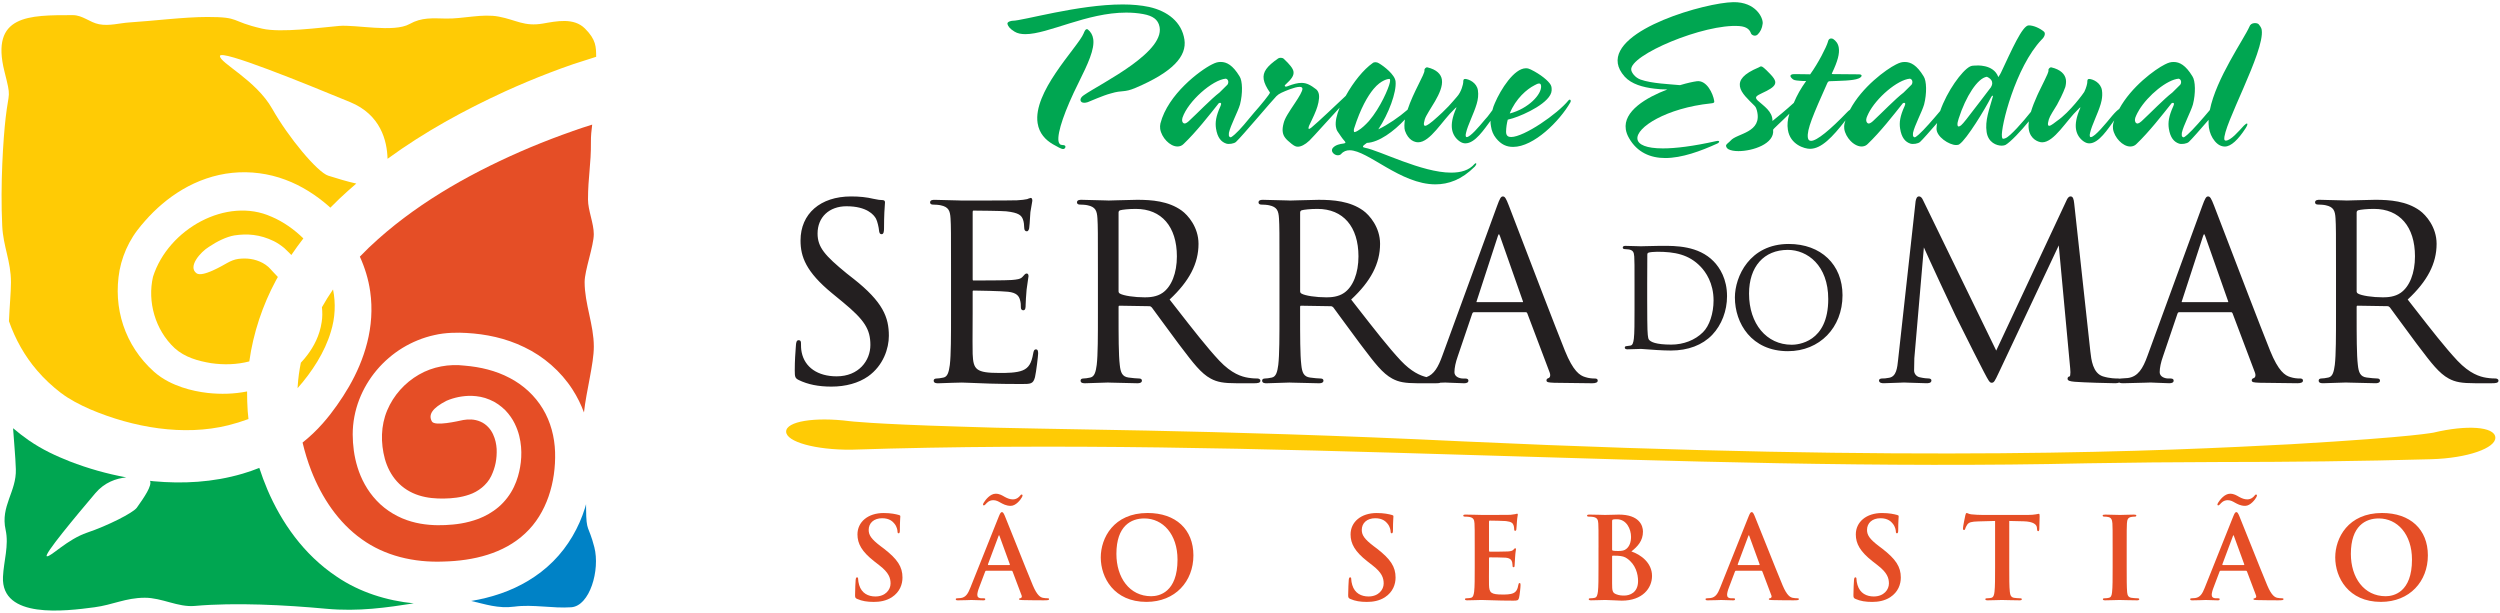 <svg xmlns="http://www.w3.org/2000/svg" viewBox="0 0 457 112" style="enable-background:new 0 0 457 112"><path d="m420.41 69.19c-.434 0-1.084-.045-1.721-.258-.988-.283-2.195-1.074-3.709-4.814-1.906-4.75-5.947-15.303-8.361-21.608l-1.895-4.934c-.525-1.354-.727-1.666-1.086-1.666-.355 0-.549.319-1.088 1.801l-9.992 27.337c-.838 2.322-1.73 3.812-3.596 4.055l-1.26.088c-.082 0-.156.012-.223.031-.096-.031-.197-.031-.25-.031-.43 0-1.566 0-2.826-.393-1.85-.602-2.123-3.078-2.287-4.559l-2.949-27.03c-.088-.825-.223-1.303-.654-1.303-.398 0-.602.386-.775.78-.002 0-11.598 24.771-12.828 27.402-.229-.471-13.355-27.451-13.355-27.451-.197-.438-.406-.731-.773-.731-.391 0-.527.453-.609.896 0 .009-3.17 28.71-3.17 28.71 0 .002-.016.16-.016.16-.17 1.617-.33 3.145-1.641 3.383-.65.131-.951.131-1.299.131-.275 0-.568.121-.568.346 0 .523.66.523.877.523l2.707-.092.99-.041.789.031 3.305.102c.32 0 .918 0 .918-.523 0-.217-.244-.346-.48-.346-.268 0-.916-.047-1.643-.217-.607-.123-1.045-.645-1.045-1.242l.043-2.236c0 0 1.605-18.643 1.746-20.264.656 1.544 5.344 11.598 5.762 12.432 0 0.0.215.434.215.434 2.605 5.227 4.266 8.52 4.936 9.781l.076.145c.83 1.574 1.027 1.949 1.4 1.949.428 0 .572-.303 1.262-1.76l.307-.646c0 0 9.703-20.594 10.697-22.701.041.45 2.092 22.482 2.092 22.482.029.271.041.506.041.701 0 .465-.066.715-.121.75-.172.033-.404.117-.404.43 0 .381.453.49 1.348.568 1.578.127 6.342.264 7.361.264.307 0 .555-.045.732-.123.213.121.541.123.756.123l3.967-.1 1.01-.033 1.121.047 2.312.086c.521 0 .787-.162.787-.48 0-.178-.098-.389-.566-.389h-.439c-.598 0-1.547-.312-1.547-1.15 0-.785.217-1.816.609-2.906 0-.002 2.643-7.794 2.643-7.794.092-.232.207-.266.318-.266h9.465c.158 0 .211.048.283.193-.006-.011 4.086 10.817 4.086 10.817.121.32.135.605.039.807-.051.107-.133.186-.225.217-.322.082-.393.277-.393.428 0 .361.438.385 1.234.424l.205.012c.004 0 6.918.088 6.918.088.67 0 1.01-.162 1.01-.48 0-.391-.412-.391-.567-.391m-13.162-13.954h-8.408c-.021-.004-.037-.018-.037-.047 0-.021.008-.05.023-.089.002-.008 3.875-11.893 3.875-11.893.125-.375.213-.407.213-.408 0 .003.086.044.207.408 0 .003 4.184 11.888 4.184 11.888 0 .016.012.132.012.132 0-0-.069.009-.069.009m48.95 13.954c-.26 0-.871 0-1.697-.131-1.178-.188-3.01-.719-5.299-3.133-2.236-2.391-4.84-5.732-7.855-9.603 0 0-1.098-1.409-1.223-1.568 3.6-3.346 5.283-6.583 5.283-10.18 0-3.053-1.941-5.264-3.088-6.088-2.412-1.729-5.463-1.961-8.131-1.961l-3.709.09-1.486.042-.584-.021-4.389-.111c-.27 0-.832 0-.832.479 0 .226.203.389.48.389.396 0 1.129.045 1.465.129 1.436.305 1.715.984 1.797 2.394.088 1.404.088 2.641.088 9.501v7.747c0 4.3 0 7.696-.219 9.538-.162 1.168-.361 2.148-1.176 2.312-.49.107-.975.174-1.295.174-.354 0-.48.209-.48.389 0 .48.562.48.832.48l3.941-.125.197-.008.521.018 4.893.115c.688 0 .83-.262.83-.48 0-.18-.125-.389-.479-.389-.381 0-1.334-.086-1.963-.176-1.168-.154-1.467-.932-1.609-2.309-.219-1.844-.219-5.24-.219-9.54v-1.056c0-.208.086-.225.18-.225l5.414.087c.221 0 .324.067.484.228 0 .002 1.639 2.232 1.639 2.232l3.148 4.27.551.725c2.203 2.91 3.658 4.832 5.432 5.781 1.199.645 2.359.852 4.771.852h3.125c.648 0 1.184-.037 1.184-.48 0-.21-.239-.388-.522-.388m-17.372-15.65c-1.049.729-2.346.814-3.23.814-1.912 0-3.916-.302-4.557-.687-.17-.102-.246-.231-.246-.42v-14.393c0-.2.092-.338.273-.411.408-.121 1.572-.255 2.902-.255 4.688 0 7.488 3.244 7.488 8.679 0 3.05-.983 5.545-2.63 6.673m-208.95 15.65c-.26 0-.869 0-1.697-.133-1.179-.188-3.01-.717-5.297-3.131-2.243-2.396-4.854-5.75-7.878-9.632 0 0-1.075-1.38-1.2-1.539 3.6-3.347 5.283-6.584 5.283-10.18 0-3.053-1.942-5.263-3.09-6.088-2.411-1.729-5.462-1.962-8.13-1.962l-3.713.091-1.48.042-.586-.021-4.389-.111c-.27 0-.831 0-.831.479 0 .227.201.391.479.391.398 0 1.129.045 1.466.129 1.435.305 1.714.984 1.797 2.394.088 1.404.088 2.641.088 9.501v7.747c0 4.3 0 7.696-.219 9.538-.161 1.168-.361 2.15-1.176 2.312-.49.107-.974.174-1.295.174-.354 0-.479.201-.479.389 0 .48.562.48.831.48l3.944-.125.196-.008.52.018 4.893.115c.687 0 .831-.262.831-.48 0-.18-.126-.389-.479-.389-.379 0-1.334-.086-1.964-.176-1.167-.154-1.465-.932-1.606-2.309-.22-1.844-.22-5.24-.22-9.54v-1.056c0-.209.085-.227.181-.227l5.412.089c.221 0 .323.067.484.228 0 .002 1.647 2.245 1.647 2.245l3.14 4.257.561.74c2.198 2.9 3.65 4.818 5.424 5.766 1.197.645 2.356.852 4.77.852h3.125c.648 0 1.184-.037 1.184-.48-.003-.212-.242-.39-.527-.39m-17.37-15.65c-1.05.729-2.346.814-3.229.814-1.914 0-3.916-.302-4.558-.687-.17-.102-.245-.231-.245-.42v-14.393c0-.2.091-.339.271-.411.407-.121 1.57-.255 2.902-.255 4.688 0 7.488 3.244 7.488 8.679 0 3.05-.983 5.544-2.629 6.673m-56.5-2.593l-1.232-.968c-3.993-3.269-5.322-4.781-5.322-7.295 0-2.979 2.125-4.979 5.287-4.979 3.754 0 5.02 1.585 5.391 2.266.254.465.514 1.625.558 2.15.038.311.084.69.479.69.4 0 .435-.588.435-1.139 0-2.35.108-3.748.155-4.345l.021-.323c0-.382-.272-.435-.567-.435-.317 0-.639-.033-1.514-.218-1.257-.302-2.567-.442-4.121-.442-5.612 0-9.238 3.159-9.238 8.05 0 2.951.981 5.722 5.769 9.651 0 0 1.98 1.628 1.98 1.628 3.938 3.251 5.02 4.934 5.02 7.826 0 2.846-2.118 5.729-6.167 5.729-3.443 0-5.833-1.641-6.392-4.389-.128-.604-.128-1.205-.128-1.604 0-.258 0-.611-.437-.611-.372 0-.441.424-.478.82 0 .002-.039.527-.039.527-.068.887-.183 2.371-.183 4.148 0 1.207.054 1.449.731 1.787h0c1.657.809 3.605 1.201 5.954 1.201 2.642 0 4.965-.646 6.719-1.871 2.8-1.986 3.797-5.131 3.797-7.41-0-3.382-1.06-6.176-6.475-10.444m33.375 12.917c-.354 0-.445.346-.52.764-.306 1.783-.822 2.615-1.906 3.074-1.121.475-3.034.475-4.177.475-4.412 0-4.855-.617-4.979-3.488-.032-.662-.019-3.506-.008-5.584l.008-1.938v-3.873c0-.129.053-.181.181-.181.744 0 5.107.088 6.281.22 1.604.163 2 .823 2.181 1.447.171.558.171.976.171 1.418 0 .323.167.523.436.523.435 0 .435-.58.435-.964 0-.318.09-1.943.176-2.804 0-0.0.274-1.942.274-1.942l.079-.535c0-.418-.218-.479-.347-.479-.221 0-.397.203-.689.54l-.066.076c-.371.411-.997.491-1.984.573-.96.082-5.99.087-6.988.087-.092 0-.138 0-.138-.312v-12.15c0-.313.093-.313.138-.313.523 0 5.284.046 6.01.132 2.341.26 2.742.775 3.02 1.421.199.481.253 1.191.253 1.535 0 .464.161.698.479.698.312 0 .403-.439.433-.584.06-.354.116-1.281.161-2.027l.061-.893.261-1.531.093-.55c0-.432-.165-.522-.304-.522l-.403.126-.238.098c-.373.093-1.09.175-1.874.216-.996.044-9.703.045-10.07.045l-.588-.021-4.387-.111c-.27 0-.831 0-.831.479 0 .227.201.391.479.391.397 0 1.129.045 1.465.129 1.436.305 1.714.984 1.797 2.394.088 1.404.088 2.641.088 9.501v7.747c0 4.3 0 7.696-.219 9.538-.189 1.385-.434 2.164-1.175 2.312-.49.107-.974.174-1.297.174-.354 0-.479.209-.479.389 0 .48.562.48.832.48l2.559-.088 1.594-.039.161-.006 1.684.059c1.707.078 4.564.207 9.188.207 1.708 0 2.167 0 2.499-1.24.23-.961.577-3.959.577-4.303-.003-.317-.003-.79-.393-.79m102.12 5.326c-.432 0-1.08-.045-1.719-.26-.988-.281-2.195-1.072-3.709-4.812-1.916-4.773-5.973-15.372-8.398-21.704l-1.857-4.839c-.523-1.354-.727-1.665-1.086-1.665-.357 0-.551.319-1.088 1.801l-9.992 27.337c-.725 2.01-1.49 3.393-2.891 3.887-1.162-.283-2.762-.979-4.684-3.01-2.238-2.391-4.84-5.73-7.854-9.598 0 0-1.102-1.414-1.227-1.573 3.602-3.346 5.285-6.583 5.285-10.18 0-3.052-1.943-5.263-3.092-6.088-2.412-1.729-5.463-1.962-8.129-1.962l-3.711.091-1.484.042-.586-.021-4.387-.111c-.27 0-.832 0-.832.479 0 .227.201.391.479.391.398 0 1.131.045 1.467.129 1.436.305 1.713.984 1.797 2.394.088 1.405.088 2.641.088 9.501v7.747c0 4.3 0 7.696-.219 9.538-.162 1.168-.361 2.148-1.176 2.312-.49.107-.973.174-1.297.174-.354 0-.479.209-.479.389 0 .48.562.48.832.48l3.943-.125.195-.008.521.018 4.893.115c.686 0 .83-.262.83-.48 0-.18-.125-.389-.479-.389-.381 0-1.334-.086-1.963-.176-1.17-.154-1.467-.932-1.609-2.309-.219-1.844-.219-5.24-.219-9.54v-1.056c0-.209.086-.227.182-.227l5.412.089c.221 0 .324.067.484.227 0 .003 1.635 2.229 1.635 2.229l3.152 4.273.564.744c2.197 2.9 3.646 4.814 5.42 5.762 1.164.627 2.297.84 4.578.85.051.002.1.002.143.002h.008c.014 0 .025 0 .039 0h3.127c.363 0 .689-.014.908-.104l.891-.029 1.121.047 2.312.086c.523 0 .787-.162.787-.48 0-.178-.098-.389-.566-.389h-.439c-.598 0-1.547-.312-1.547-1.15 0-.783.217-1.814.607-2.906.002-.002 2.645-7.796 2.645-7.796.094-.233.213-.266.318-.266h9.465c.158 0 .209.049.281.194-.004-.001 4.09 10.818 4.09 10.818.119.32.133.607.037.809-.051.105-.133.184-.223.215-.324.08-.395.277-.395.428 0 .361.439.385 1.234.424l.205.012c.004 0 6.918.088 6.918.088.67 0 1.01-.162 1.01-.48.005-.391-.408-.391-.564-.391m-45.801-15.65c-1.051.729-2.346.814-3.23.814-1.914 0-3.916-.302-4.557-.687-.17-.102-.246-.231-.246-.42v-14.393c0-.199.092-.338.271-.411.408-.121 1.572-.255 2.902-.255 4.689 0 7.49 3.244 7.49 8.679 0 3.05-.983 5.545-2.63 6.673m32.641 1.695h-8.408c-.021-.004-.037-.017-.037-.046 0-.021.008-.05.023-.089.002-.008 3.877-11.894 3.877-11.894.125-.375.211-.406.211-.407.002.003.086.043.209.408 0 .002 4.182 11.888 4.182 11.888 0 .015.012.131.012.131-0-0-.069.009-.069.009m48.65-10.638c-7.174 0-9.85 5.996-9.85 9.774 0 4.733 3.037 9.825 9.703 9.825 5.777 0 9.971-4.297 9.971-10.22 0-5.61-3.947-9.379-9.824-9.379m.518 18.422c-4.58 0-7.781-3.84-7.781-9.339 0-4.937 2.717-8 7.092-8 3.557 0 7.387 2.813 7.387 8.992-0 7.948-5.579 8.351-6.698 8.351m-23.756-18.08l-.469.002-2.742.059-.592.017-.328-.012-2.463-.063c-.152 0-.514 0-.514.317 0 .155.135.269.318.269l.811.069c.703.15.92.441.971 1.301.049.785.049 1.479.049 5.325v4.346c0 2.315 0 4.315-.123 5.347-.105.77-.23 1.178-.621 1.254-.002.002-.717.098-.717.098-.234 0-.316.143-.316.266 0 .318.361.318.514.318l2.02-.059.402-.016.672.047c1.127.088 3.223.25 4.811.25 3.154 0 5.771-.994 7.57-2.877 1.715-1.809 2.699-4.377 2.699-7.05 0-3.164-1.32-5.202-2.428-6.354-2.797-2.891-7.01-2.868-9.522-2.856m7.549 15.792c-1.439 1.438-3.551 2.262-5.795 2.262-2.857 0-3.807-.508-4.1-.936-.189-.26-.234-1.389-.25-1.812-.023-.449-.049-2.622-.049-5.355v-3.062l.023-5.256c0-.244.059-.314.225-.389.168-.083 1.031-.162 1.559-.162 3.225 0 5.816.469 7.988 2.754.873.916 2.338 2.931 2.338 6.141 0 2.378-.761 4.661-1.939 5.815" style="fill:#231f20"/><g style="fill:#00a651"><path d="m216.51 7.223c-.487-3.175-3.03-5.187-6.465-5.955-1.436-.304-3.076-.454-4.812-.454-8.131 0-18.273 2.981-20.12 2.981-.229 0-1.076.167-.944.61.106.372.397.843 1.289 1.378.551.345 1.225.46 1.997.46 4.124 0 11.227-3.939 18.396-3.939 1.04 0 2.09.075 3.125.267 1.903.344 2.57 1.076 2.875 1.913 1.76 4.833-10.609 10.746-13.743 12.928-.455.305-.634.648-.592.916.041.27.263.46.688.46.191 0 .379-.037.638-.114.396-.137 2.769-1.224 4.228-1.596 2.208-.669 2.326-.085 4.54-1.028 6.757-2.879 9.372-5.763 8.902-8.827"/><path d="m199.84 7.121c-.107-.704-.426-1.283-.985-1.738-.409-.27-.681.512-.751.692-.497 1.266-2.998 4.073-5.164 7.321-1.978 2.943-3.694 6.31-3.267 9.102.293 1.912 1.477 3.098 2.788 3.864.886.495 1.523.878 1.87.878.346 0 .453-.306.43-.459-.022-.151-.156-.269-.543-.269-.423 0-.657-.267-.727-.727-.24-1.566 1.142-5.621 3.71-10.747 1.649-3.326 2.928-6.04 2.639-7.917"/><path d="m410.75 22.574c-.115 0-.324.155-.559.383-.992 1.069-2.396 2.754-3.359 2.754-.078 0-.211-.114-.223-.191-.365-2.371 7.43-16.14 6.832-20.04-.041-.268-.113-.498-.543-1.031-.238-.309-1.436-.411-1.699.415-.998 2.277-6.1 9.485-7.242 15.253-1.27 1.524-3.143 3.666-4.045 4.453-.135.114-.621.534-.738.534-.193 0-.352-.18-.35-.385 0-.116-.002-.269.012-.421.285-1.368 1.631-3.824 2.029-5.196.514-2 .477-4.323-.094-5.159-1.234-2.027-2.342-2.611-3.42-2.611-.502 0-.877.075-1.629.458-1.779.89-6.115 4.04-8.336 8.136-.268.166-.686.544-1.246 1.198-1.17 1.415-3.211 3.939-3.943 3.939-.117 0-.168-.076-.184-.191-.023-.152-.016-.345.061-.612.322-1.415 1.398-3.441 1.934-5.238.023-.075.037-.151.057-.228.039-.141.078-.281.105-.423.002-.006.004-.011.006-.016l-.002-0c.123-.621.156-1.239.061-1.858-.209-1.378-1.619-2.026-2.318-2.065-.309 0-.363.153-.363.649-.004.163-.16.958-.557 1.733-.074.143-2.582 3.662-4.994 5.306-.293.201-1.059.879-1.408.879-.111 0-.203-.077-.225-.228-.029-.193.037-.499.162-.957.201-.645.877-1.646 1.553-2.767.004-.006.008-.012.001-.017 1.01-1.812 1.455-3.123 1.455-3.123.117-.475.17-.935.105-1.36-.146-.952-.934-1.837-2.689-2.241-.152-.036-.553.221-.498.558.043.255-.291.968-.77 1.938h-.002c-.305.618-.67 1.345-1.035 2.121-.055.119-.111.239-.168.361-.031.072-.064.142-.098.215-.001.022-.021.045-.031.068h.002c-.42.931-.816 1.913-1.102 2.872-1.461 1.846-3.797 4.495-4.645 4.817-.182.077-.33.113-.408.113-.115 0-.199-.036-.25-.381-.264-1.722 2.479-12.735 7.258-17.746.59-.539.744-1.185.414-1.464-.699-.591-1.859-1.139-2.775-1.139-1.156 0-3.123 4.514-5.072 8.644-.082.184-.246.454-.484.81-.879-2.453-4.166-2.109-4.166-2.109l.001.009c-.035-.002-.074-.009-.107-.009-.346 0-.648.039-.934.191-1.428.735-4.164 4.478-5.424 8.117-1.258 1.507-3.01 3.512-3.891 4.279-.135.114-.623.534-.738.534-.193 0-.352-.18-.35-.385 0-.116-.002-.269.012-.421.285-1.368 1.631-3.824 2.029-5.196.514-2 .477-4.323-.094-5.159-1.234-2.027-2.342-2.611-3.422-2.611-.5 0-.875.075-1.627.458-1.799.898-6.211 4.108-8.408 8.274 0 .002-.002.004-.004.007-.125.075-.273.192-.441.364-3.189 3.327-5.619 5.315-6.662 5.315-.346 0-.529-.19-.588-.573-.223-1.453.973-4.207 3.584-10.06.094-.152.191-.269.383-.269 1.877-.076 4.266-.076 5.281-.494.4-.155.596-.385.574-.538-.025-.152-.191-.228-.537-.228-.926 0-2.705-.041-4.592-.041-.309 0-.355-.036-.293-.15 1.078-2.258 1.414-3.597 1.25-4.668-.119-.768-.518-1.264-1.059-1.627-.777-.291-.895.43-.928.548-.273.957-1.742 3.857-3.242 5.938-.695 0-1.277-.041-2.896-.041-.502 0-.748.155-.713.384.016.114.111.229.25.383.322.344.561.382 1.498.458.389.039.621.039 1.123.039-.982 1.385-1.641 2.535-2.258 3.997-1.205 1.111-3.219 2.786-3.895 3.308.037-1.76-1.629-2.753-2.705-3.747-.184-.191-.279-.309-.305-.46-.062-.421.746-.688 1.963-1.301 1.105-.573 1.645-1.071 1.551-1.684-.059-.38-.354-.802-.904-1.377-1.102-1.147-1.451-1.412-1.68-1.412-.156 0-.254.114-.436.189-2.824 1.187-3.617 2.294-3.434 3.479.188 1.226 1.562 2.41 2.658 3.52.271.268.369.581.436.842 1.109 4.141-3.664 4.169-4.803 5.546-.293.344-.875.651-.83.956.043.268.188.461.443.612.42.23 1.055.344 1.822.344 2.625 0 6.656-1.34 6.34-3.901-.02-.128 1.609-1.563 2.977-2.939-.342 1.137-.42 2-.277 2.939.416 2.714 3.037 3.481 4.04 3.481 2.072 0 4.088-2.107 6.486-5.197-.061.188-.127.377-.176.568-.002.004-.002.008-.002.012-.031.143-.053.294-.061.45 0 .014-.002.026-.002.039-.006.142 0 .286.02.43.002.021 0 .042.002.063.121.784.564 1.587 1.148 2.194.406.423.881.745 1.365.906.215.07.43.112.641.112h.002c.076 0 .154-.008.232-.019.312-.04.625-.164.891-.439 2.287-2.18 4.693-5.263 6.426-7.448.104-.073.182-.073.258-.073.115 0 .166.073.178.151.018.115-.037.267-.121.459-.836 1.838-.984 2.971-.816 4.081.258 1.682.959 2.458 1.873 2.759.471.154 1.426.022 1.777-.305.477-.441 1.75-1.887 3.113-3.458-.053.328-.096.652-.105.965-.076 1.53 2.316 3.059 3.588 3.059.232 0 .459-.036.594-.15 1.363-.92 4.773-6.579 5.719-8.454.146-.305.283-.421.398-.421.076 0-.037.269-.084.46-.572 2.065-1.377 4.091-1.055 6.196.293 1.911 1.807 2.486 2.77 2.486.309 0 .568-.077.709-.153.938-.564 2.789-2.521 4.23-4.293-.062.519-.07 1.01 0 1.463.281 1.835 1.789 2.368 2.443 2.368 2.197 0 4.4-3.977 6.588-6.04.236-.229.336-.344.373-.344.039 0 .045.036-.043.229-.682 1.567-.881 2.793-.734 3.749.152.994.693 1.758 1.424 2.258.344.229.67.343 1.016.343 1.75 0 3.412-2.681 4.547-4.205-.061.19-.129.379-.178.571-.004.021-.004.042-.008.062-.025.122-.043.249-.051.38-.002.026-.004.051-.004.078-.006.129 0 .262.018.395.002.026-.002.053.002.08.244 1.568 1.768 3.213 3.154 3.213h.002c.08 0 .162-.008.244-.02.309-.042.617-.167.881-.438 2.285-2.18 4.691-5.263 6.424-7.448.104-.073.182-.073.26-.073.113 0 .164.073.178.151.016.115-.039.267-.123.459-.836 1.838-.982 2.971-.816 4.081.26 1.682.959 2.458 1.873 2.759.471.154 1.426.022 1.779-.305.535-.495 2.074-2.259 3.617-4.04-.018.497-.008.98.062 1.436.141.918.502 1.762 1.068 2.447.568.69 1.193.995 1.85.995 1.119 0 2.432-1.26 3.771-3.326.283-.423.357-.688.34-.804-.005-.036-.05-.076-.087-.076m-62.75-5.666c-1.543 1.178-4.02 3.761-5.629 5.245-.109.099-.205.17-.295.231-.086.059-.162.101-.232.131-.012.005-.023.012-.035.016-.07.027-.133.043-.182.043-.102 0-.182-.039-.25-.094-.113-.091-.188-.236-.211-.404-.014-.082-.001-.164-.002-.245.004-.021.006-.041.008-.062.016-.089.037-.178.061-.267.014-.044.035-.09.053-.135.031-.084.066-.17.104-.256.049-.109.102-.222.16-.334l-.002-.006-.002-.002c1.439-2.898 5.35-6.212 7.615-6.395.57.152.504.885.262 1.123-.202.203-.804.797-1.423 1.411m15.973-1.018l.045-.024c-1.045 1.397-2.553 3.343-4.557 5.945-.902 1.146-1.15 1.3-1.418 1.3-.078 0-.16-.039-.197-.269-.035-.229.049-.688.209-1.146 1.311-4.105 3.488-7.45 5.164-7.669 1.6.729.754 1.863.754 1.863m33.15 1.018c-1.543 1.178-4.02 3.761-5.631 5.245-.273.247-.486.366-.641.403-.037.001-.074.018-.104.018-.092 0-.166-.033-.23-.079-.125-.089-.203-.242-.23-.419-.031-.19.02-.381.064-.573.049-.144.113-.292.18-.44.129-.288.289-.583.475-.882-.002-.004-.004-.001-.006-.014 1.672-2.771 5.172-5.621 7.283-5.791.568.152.502.885.262 1.123-.203.201-.805.795-1.422 1.409"/><path d="m313.75 25.786c-4.283.959-7.502 1.342-9.773 1.342-3.045 0-4.5-.692-4.652-1.686-.326-2.143 5.332-5.697 13.412-6.541.533-.038.672-.151.627-.418-.215-1.417-1.398-3.865-3.178-3.636-.676.089-1.787.333-3.08.719-1.766-.177-5.223-.297-7.217-1.022-1.043-.381-1.627-1.29-1.697-1.75-.414-2.715 13.359-8.503 19.75-8.03 1.424.104 1.928.722 2.125 1.311.119.351.797.686 1.26.205.465-.48.781-1.07.889-1.95.129-1.039-1.25-4-5.371-3.935-4.975.079-22.08 4.857-21.11 11.207.117.766.512 1.567 1.258 2.409 1.252 1.378 3.357 1.948 5.422 2.193.771.092 1.596.162 2.377.149-3.883 1.483-8.102 3.986-7.594 7.297.082.533.279 1.07.594 1.605 1.479 2.601 3.908 3.633 6.607 3.633 3.045 0 6.473-1.262 9.5-2.639.221-.077.383-.269.365-.381-.007-.037-.07-.191-.517-.078"/><path d="m286.95 18.214c-.076 0-.146.038-.213.113-2.043 2.526-8.158 6.718-10.508 6.718-.5 0-.916-.19-.92-.955.016-.789.129-1.524.307-2.213.246-.058.555-.141.941-.26 2.135-.656 6.967-2.915 7.084-5.082.012-.243.023-.66-.168-1.012-.395-.726-1.844-1.938-3.648-2.817-.293-.152-.576-.229-.883-.229-2.16 0-4.611 3.862-5.688 6.386-.209.489-.311.746-.439 1.272-.139.131-.756 1.116-1.332 1.685-1.174 1.418-2.742 3.24-3.363 3.24-.119 0-.166-.076-.186-.191-.023-.152-.012-.345.062-.612.322-1.415 1.398-3.441 1.934-5.238.256-.845.355-1.685.229-2.525-.211-1.378-1.621-2.026-2.32-2.065-.309 0-.363.153-.363.649-.004.229-.314 1.722-1.176 2.639-.953 1.071-1.617 2.029-4.375 4.4-.275.229-1.059.879-1.406.879-.115 0-.203-.077-.227-.229-.029-.192.037-.498.16-.956.465-1.493 3.49-4.896 3.125-7.267-.145-.952-.932-1.837-2.688-2.241-.154-.036-.555.221-.498.558.104.626-2.049 3.993-3.088 7.191-1.529 1.337-3.637 2.776-5.35 3.59 1.902-2.869 3.354-6.785 3.156-8.755-.109-1.224-2.121-2.791-3.053-3.327-.17-.114-.414-.191-.607-.191-.191 0-.381.036-.516.153-1.676 1.177-3.527 3.456-4.934 6-1.793 1.675-4.82 4.584-6.248 5.774-.242.193-.385.269-.461.269s-.08-.039-.086-.075c-.031-.193.055-.383.109-.536.225-.535.799-1.568 1.268-2.792.332-.842.646-2.065.523-2.869-.059-.381-.227-.727-.492-.956-1-.766-1.725-1.187-2.689-1.187-.693 0-1.473.192-2.564.613-.109.037-.219.076-.297.076-.115 0-.205-.076-.215-.154-.012-.075.053-.152.188-.267 1.049-.955 1.529-1.606 1.416-2.333-.088-.574-.705-1.339-1.781-2.334-.096-.114-.34-.19-.531-.19-.193 0-.379.04-.484.114-2.09 1.456-2.855 2.486-2.65 3.824.107.69.498 1.493 1.141 2.412.102.153-1.861 2.527-2.875 3.652-1.264 1.529-2.598 3.169-3.55 4-.135.114-.622.534-.738.534-.193 0-.352-.18-.35-.385 0-.116-0-.269.012-.421.286-1.368 1.631-3.824 2.03-5.196.514-2 .476-4.323-.095-5.159-1.234-2.027-2.341-2.611-3.421-2.611-.501 0-.875.075-1.628.458-2.146 1.073-8.03 5.433-9.406 10.787-.066.305-.092.65-.042.994.243 1.568 1.768 3.213 3.154 3.213.387 0 .792-.114 1.125-.458 2.286-2.18 4.693-5.263 6.425-7.448.104-.073.182-.073.259-.073.114 0 .165.073.178.151.017.115-.038.267-.122.459-.836 1.838-.983 2.971-.815 4.081.258 1.682.959 2.458 1.873 2.759.47.154 1.425.022 1.777-.305 1.125-1.043 6.688-7.677 7.387-8.36.232-.232.521-.44.9-.618.723-.34 2.465-1.087 3.352-1.087.385 0 .484.152.508.307.066.419-.645 1.567-1.334 2.599-1.189 1.799-1.887 2.793-2.117 3.787-.143.573-.221 1.072-.145 1.569.123.803.545 1.299 1.598 2.14.529.422.816.536 1.162.536.541 0 1.297-.343 2.105-1.109.932-.922 3.352-3.688 5.535-6.03-.543 1.322-.828 2.548-.688 3.465.039.268.133.612.281.842.297.421.9 1.34 1.086 1.53.189.229.371.421.381.495.02.118-.123.193-.387.231-.605.077-1.391.23-1.887.765-.164.191-.213.383-.182.574.057.382.547.803 1.049.803.191 0 .455-.039.619-.23.424-.497.973-.688 1.551-.688 3.354 0 9.318 6.234 15.678 6.234 2.391 0 4.803-.841 7.209-3.252.164-.191.289-.382.266-.536-.006-.036-.051-.074-.088-.074s-.148.038-.248.154c-.98 1.146-2.496 1.567-4.268 1.567-5.357 0-13.07-4.054-15.768-4.553-.236-.037-.326-.114-.338-.191-.016-.114.121-.229.152-.267.184-.123.369-.266.555-.425 2.193-.091 4.926-2.099 6.961-4.283-.109.605-.154 1.603.008 2.059.619 1.752 1.762 2.111 2.416 2.111 2.197 0 4.4-3.977 6.59-6.04.234-.228.334-.343.371-.343s.043.036-.043.229c-.684 1.567-.881 2.793-.738 3.747.156.996.695 1.76 1.428 2.26.344.227.67.343 1.016.343 1.799 0 3.461-2.628 4.6-4.126-.025.429.027.65.092 1.065.111.726.379 1.454.902 2.104.949 1.184 1.939 1.605 3.135 1.605 3.775 0 8.49-4.704 10.467-8.146.059-.115.08-.229.068-.307-.016-.113-.106-.19-.184-.19m-6.486-2.601c.322-.153.602-.344.871-.344.191 0 .35.076.379.459.115 1.514-2.281 4.117-5.732 5.02 1.076-2.731 3.195-4.485 4.482-5.131m-57.53 1.295c-1.543 1.178-4.02 3.761-5.63 5.245-.339.307-.591.421-.744.421-.27 0-.422-.229-.462-.498-.029-.19.018-.381.066-.573 1.01-2.984 5.47-6.929 7.93-7.127.57.152.503.885.262 1.123-.202.201-.804.795-1.422 1.409m25.309 6.965c-.246.153-.498.271-.613.271s-.127-.079-.145-.193c-.018-.113-.004-.269.043-.457 1.199-3.748 2.484-5.93 3.557-7.229 1.432-1.721 2.725-1.837 2.842-1.837.152 0 .164.075.176.153.023.153.001.306-.039.496-.195.995-1.691 4.553-3.814 7.04-.628.687-1.3 1.338-2.01 1.757"/></g><path d="m267.73 80.7c-48.08-2.314-76.25-2.092-92.32-2.717-16.09-.479-20.14-1-20.14-1-6.361-.807-11.563.047-11.564 1.914 0 1.867 5.362 3.361 11.916 3.307 75.34-2.463 150.47 4.201 226 2.486 6.557-.121 17.277-.225 23.828-.23 12.998-.002 26-.145 39.01-.516 6.566-.188 11.824-2.031 11.686-3.996-.141-1.973-5.219-2.32-11.326-.859-.004-.045-2.535.744-25.938 2.111-23.394 1.238-67.743 3.334-151.16-.5" style="fill:#ffcb05"/><g style="fill:#e54e26"><path d="m156.7 109.49c-.332-.146-.394-.249-.394-.705 0-1.14.083-2.383.104-2.715.021-.311.083-.539.249-.539.187 0 .208.187.208.353 0 .27.083.705.187 1.057.456 1.534 1.679 2.094 2.964 2.094 1.865 0 2.777-1.265 2.777-2.363 0-1.016-.311-1.989-2.031-3.316l-.954-.746c-2.28-1.782-3.067-3.233-3.067-4.912 0-2.28 1.907-3.917 4.788-3.917 1.347 0 2.218.207 2.756.353.187.041.291.104.291.248 0 .27-.083.871-.083 2.487 0 .456-.062.622-.228.622-.145 0-.208-.124-.208-.373 0-.187-.104-.829-.539-1.368-.311-.394-.912-1.016-2.259-1.016-1.534 0-2.467.892-2.467 2.135 0 .954.477 1.679 2.197 2.985l.581.435c2.487 1.928 3.399 3.316 3.399 5.286 0 1.202-.456 2.632-1.948 3.606-1.037.663-2.197.85-3.295.85-1.204-.002-2.136-.147-3.03-.541"/><path d="m180.27 104.33c-.104 0-.146.042-.187.166l-1.119 2.964c-.208.519-.312 1.016-.312 1.265 0 .373.187.643.829.643h.312c.248 0 .311.041.311.165 0 .166-.124.208-.353.208-.663 0-1.555-.062-2.197-.062-.228 0-1.368.062-2.445.062-.27 0-.394-.042-.394-.208 0-.124.083-.165.249-.165.187 0 .477-.021.643-.042.954-.124 1.347-.829 1.761-1.865l5.203-13.02c.248-.602.373-.829.58-.829.187 0 .311.187.519.663.497 1.14 3.813 9.597 5.14 12.747.788 1.865 1.389 2.156 1.824 2.26.311.062.622.083.871.083.165 0 .269.021.269.165 0 .166-.187.208-.953.208-.746 0-2.259 0-3.917-.042-.373-.021-.622-.021-.622-.166 0-.124.083-.165.29-.187.146-.041.29-.228.187-.477l-1.658-4.394c-.041-.104-.104-.146-.207-.146h-4.624m2.632-12.435c-.373-.207-.767-.456-1.326-.456-.809 0-1.244.56-1.409.746-.187.187-.249.208-.332.208s-.145-.062-.145-.146c0-.104.104-.311.165-.394.312-.498 1.161-1.596 2.156-1.596.726 0 1.181.311 1.658.58.518.29.994.456 1.492.456.746 0 1.182-.519 1.265-.622.124-.166.228-.27.331-.27.083 0 .166.062.166.166s-.062.228-.124.353c-.187.353-1.058 1.555-2.031 1.555-.871 0-1.431-.352-1.866-.58m1.596 11.4c.104 0 .124-.062.104-.125l-1.865-5.119c-.021-.083-.042-.187-.104-.187-.062 0-.104.104-.124.187l-1.907 5.099c-.021.083 0 .146.083.146h3.813z"/><path d="m201.22 101.9c0-3.545 2.343-8.125 8.561-8.125 5.161 0 8.374 3 8.374 7.752 0 4.746-3.316 8.498-8.581 8.498-5.95 0-8.354-4.456-8.354-8.125m14.03.394c0-4.643-2.674-7.524-6.072-7.524-2.384 0-5.1 1.327-5.1 6.488 0 4.312 2.384 7.731 6.363 7.731 1.452 0 4.809-.705 4.809-6.695"/><path d="m246.84 109.49c-.331-.146-.394-.249-.394-.705 0-1.14.083-2.383.104-2.715.021-.311.083-.539.249-.539.187 0 .207.187.207.353 0 .27.083.705.187 1.057.456 1.534 1.679 2.094 2.964 2.094 1.866 0 2.778-1.265 2.778-2.363 0-1.016-.312-1.989-2.031-3.316l-.954-.746c-2.28-1.782-3.067-3.233-3.067-4.912 0-2.28 1.907-3.917 4.788-3.917 1.347 0 2.218.207 2.757.353.187.041.29.104.29.248 0 .27-.083.871-.083 2.487 0 .456-.062.622-.229.622-.145 0-.207-.124-.207-.373 0-.187-.104-.829-.539-1.368-.311-.394-.912-1.016-2.259-1.016-1.534 0-2.467.892-2.467 2.135 0 .954.477 1.679 2.197 2.985l.58.435c2.487 1.928 3.399 3.316 3.399 5.286 0 1.202-.456 2.632-1.948 3.606-1.036.663-2.197.85-3.296.85-1.202-.002-2.134-.147-3.03-.541"/><path d="m269.58 100.08c0-3.15 0-3.73-.042-4.395-.041-.704-.207-1.036-.891-1.181-.166-.042-.519-.062-.809-.062-.229 0-.353-.042-.353-.187 0-.146.146-.187.456-.187 1.099 0 2.404.062 2.984.062.664 0 4.788 0 5.183-.021.394-.041.725-.083.891-.124.104-.021.229-.083.332-.083s.124.083.124.187c0 .146-.104.394-.166 1.348-.021.207-.062 1.119-.104 1.368-.021.104-.062.228-.207.228s-.187-.104-.187-.29c0-.146-.021-.498-.124-.746-.146-.373-.353-.622-1.389-.746-.353-.042-2.529-.083-2.943-.083-.104 0-.146.062-.146.207v5.244c0 .145.021.228.146.228.456 0 2.839 0 3.316-.041.497-.042.808-.104.994-.312.146-.165.229-.269.332-.269.083 0 .146.041.146.165 0 .125-.104.456-.166 1.514-.042.414-.083 1.243-.083 1.389 0 .166 0 .394-.187.394-.146 0-.187-.083-.187-.187-.021-.207-.021-.477-.083-.746-.104-.415-.394-.726-1.161-.809-.394-.041-2.445-.062-2.943-.062-.104 0-.124.082-.124.207v1.638c0 .704-.021 2.611 0 3.212.042 1.431.373 1.741 2.487 1.741.539 0 1.409 0 1.948-.248.539-.249.788-.685.933-1.534.042-.229.083-.311.229-.311.166 0 .166.165.166.373 0 .477-.166 1.886-.27 2.3-.146.539-.332.539-1.119.539-3.13 0-4.519-.124-5.742-.124-.477 0-1.782.062-2.611.062-.27 0-.414-.062-.414-.208 0-.104.082-.165.331-.165.311 0 .56-.042.746-.083.415-.083.519-.539.602-1.141.104-.87.104-2.508.104-4.414v-3.647z"/><path d="m292.21 100.08c0-3.15 0-3.73-.042-4.395-.041-.704-.207-1.036-.891-1.181-.166-.042-.519-.062-.809-.062-.229 0-.353-.042-.353-.187 0-.146.146-.187.456-.187 1.099 0 2.404.062 2.819.062 1.016 0 1.823-.062 2.528-.062 3.752 0 4.415 2.01 4.415 3.109 0 1.699-.975 2.715-2.114 3.627 1.699.58 3.772 2.052 3.772 4.477 0 2.218-1.721 4.519-5.534 4.519-.498 0-2.384-.124-3.01-.124-.477 0-1.782.062-2.611.062-.27 0-.414-.062-.414-.208 0-.104.082-.165.331-.165.311 0 .56-.042.746-.083.415-.083.519-.539.602-1.141.104-.87.104-2.508.104-4.414v-3.647m2.488.353c0 .166.062.207.145.228.187.042.498.062.975.062.684 0 1.14-.083 1.492-.394.539-.436.85-1.182.85-2.197 0-1.389-.808-3.213-2.591-3.213-.29 0-.477 0-.684.042-.146.041-.187.124-.187.352v5.12m2.736 1.658c-.435-.312-.911-.456-1.72-.498-.373-.021-.58-.021-.892-.021-.083 0-.124.042-.124.146v4.912c0 1.368.062 1.721.726 1.99.56.228 1.036.248 1.513.248.933 0 2.508-.497 2.508-2.653 0-1.284-.436-3.03-2.01-4.124"/><path d="m317.33 104.33c-.104 0-.146.042-.187.166l-1.119 2.964c-.208.519-.312 1.016-.312 1.265 0 .373.187.643.829.643h.312c.248 0 .311.041.311.165 0 .166-.124.208-.353.208-.663 0-1.555-.062-2.197-.062-.228 0-1.367.062-2.445.062-.27 0-.394-.042-.394-.208 0-.124.083-.165.248-.165.187 0 .477-.021.643-.042.954-.124 1.348-.829 1.762-1.865l5.203-13.02c.248-.602.373-.829.58-.829.187 0 .311.187.519.663.497 1.14 3.813 9.597 5.14 12.747.788 1.865 1.389 2.156 1.824 2.26.311.062.622.083.871.083.165 0 .269.021.269.165 0 .166-.187.208-.953.208-.746 0-2.259 0-3.917-.042-.373-.021-.622-.021-.622-.166 0-.124.083-.165.29-.187.146-.041.29-.228.187-.477l-1.658-4.394c-.041-.104-.104-.146-.207-.146h-4.624m4.229-1.035c.104 0 .124-.062.104-.125l-1.865-5.119c-.021-.083-.042-.187-.104-.187-.062 0-.104.104-.124.187l-1.907 5.099c-.021.083 0 .146.083.146h3.813z"/><path d="m339.2 109.49c-.331-.146-.394-.249-.394-.705 0-1.14.083-2.383.104-2.715.021-.311.083-.539.249-.539.187 0 .207.187.207.353 0 .27.083.705.187 1.057.456 1.534 1.679 2.094 2.964 2.094 1.866 0 2.778-1.265 2.778-2.363 0-1.016-.312-1.989-2.032-3.316l-.953-.746c-2.28-1.782-3.067-3.233-3.067-4.912 0-2.28 1.907-3.917 4.788-3.917 1.347 0 2.218.207 2.757.353.187.041.29.104.29.248 0 .27-.083.871-.083 2.487 0 .456-.062.622-.229.622-.145 0-.207-.124-.207-.373 0-.187-.104-.829-.539-1.368-.311-.394-.912-1.016-2.259-1.016-1.534 0-2.467.892-2.467 2.135 0 .954.477 1.679 2.197 2.985l.58.435c2.487 1.928 3.399 3.316 3.399 5.286 0 1.202-.456 2.632-1.948 3.606-1.036.663-2.197.85-3.296.85-1.201-.002-2.134-.147-3.03-.541"/><path d="m364.7 95.23l-3.089.083c-1.202.042-1.699.146-2.01.602-.207.311-.311.56-.352.726-.042.166-.104.248-.229.248-.145 0-.187-.104-.187-.331 0-.332.394-2.218.436-2.384.062-.27.124-.394.249-.394.165 0 .373.207.891.248.602.062 1.389.104 2.073.104h8.208c1.326 0 1.823-.208 1.989-.208.146 0 .166.125.166.436 0 .436-.062 1.865-.062 2.404-.021.207-.062.332-.187.332-.166 0-.207-.104-.228-.415l-.021-.228c-.042-.539-.602-1.119-2.446-1.161l-2.611-.062v8.499c0 1.906 0 3.544.104 4.436.062.58.187 1.036.809 1.119.29.041.746.083 1.057.083.229 0 .332.062.332.165 0 .146-.166.208-.395.208-1.367 0-2.674-.062-3.254-.062-.477 0-1.782.062-2.611.062-.27 0-.415-.062-.415-.208 0-.104.083-.165.332-.165.311 0 .56-.042.746-.083.415-.083.539-.539.602-1.141.104-.87.104-2.508.104-4.414v-8.499"/><path d="m386.19 100.08c0-3.15 0-3.73-.042-4.395-.041-.704-.248-1.057-.704-1.16-.229-.062-.498-.083-.746-.083-.208 0-.332-.042-.332-.207 0-.125.166-.166.497-.166.788 0 2.094.062 2.695.062.518 0 1.741-.062 2.528-.062.27 0 .436.041.436.166 0 .165-.125.207-.332.207s-.373.021-.622.062c-.56.104-.725.456-.767 1.181-.041.664-.041 1.244-.041 4.395v3.648c0 2.01 0 3.647.083 4.539.062.56.207.933.829 1.016.29.041.746.083 1.057.083.228 0 .332.062.332.165 0 .146-.166.208-.395.208-1.367 0-2.674-.062-3.233-.062-.477 0-1.782.062-2.611.062-.27 0-.414-.062-.414-.208 0-.104.082-.165.331-.165.311 0 .56-.042.746-.083.415-.083.539-.436.602-1.037.104-.87.104-2.508.104-4.518v-3.648z"/><path d="m405.92 104.33c-.104 0-.146.042-.187.166l-1.119 2.964c-.208.519-.312 1.016-.312 1.265 0 .373.187.643.829.643h.312c.248 0 .311.041.311.165 0 .166-.124.208-.353.208-.663 0-1.555-.062-2.197-.062-.228 0-1.367.062-2.445.062-.27 0-.394-.042-.394-.208 0-.124.083-.165.248-.165.187 0 .477-.021.643-.042.954-.124 1.348-.829 1.762-1.865l5.203-13.02c.248-.602.373-.829.58-.829.187 0 .311.187.519.663.497 1.14 3.813 9.597 5.14 12.747.788 1.865 1.389 2.156 1.824 2.26.311.062.622.083.871.083.165 0 .269.021.269.165 0 .166-.187.208-.953.208-.746 0-2.259 0-3.917-.042-.373-.021-.622-.021-.622-.166 0-.124.083-.165.29-.187.146-.041.29-.228.187-.477l-1.658-4.394c-.041-.104-.104-.146-.207-.146h-4.624m2.632-12.435c-.373-.207-.767-.456-1.326-.456-.809 0-1.244.56-1.409.746-.187.187-.249.208-.332.208s-.145-.062-.145-.146c0-.104.104-.311.165-.394.312-.498 1.161-1.596 2.156-1.596.726 0 1.181.311 1.658.58.518.29.994.456 1.492.456.746 0 1.182-.519 1.265-.622.124-.166.228-.27.331-.27.083 0 .166.062.166.166s-.062.228-.124.353c-.187.353-1.058 1.555-2.031 1.555-.871 0-1.431-.352-1.866-.58m1.597 11.4c.104 0 .124-.062.104-.125l-1.865-5.119c-.021-.083-.042-.187-.104-.187-.062 0-.104.104-.124.187l-1.907 5.099c-.021.083 0 .146.083.146h3.813z"/><path d="m426.88 101.9c0-3.545 2.343-8.125 8.561-8.125 5.161 0 8.374 3 8.374 7.752 0 4.746-3.316 8.498-8.581 8.498-5.95 0-8.354-4.456-8.354-8.125m14.03.394c0-4.643-2.674-7.524-6.072-7.524-2.384 0-5.1 1.327-5.1 6.488 0 4.312 2.384 7.731 6.363 7.731 1.452 0 4.809-.705 4.809-6.695"/></g><path d="m101.11 102.62c-2.754 2.767-6.157 4.691-9.529 5.858-1.825.634-3.646 1.074-5.447 1.379 2.518.567 4.906 1.437 7.905 1.035 3.364-.452 6.998.358 10.387.116 3.387-.242 5.299-6.811 4.217-10.987-1.07-4.135-1.479-2.667-1.504-7.02-.002-.268-.005-.547-.007-.836-.065.229-.126.457-.196.688-1.088 3.52-3.056 7.01-5.826 9.767" style="fill:#0082c6"/><path d="m11.221 71.879c1.403 1.087 3.321 2.09 5.261 2.942 7.878 3.345 17.07 4.946 25.25 2.92 1.171-.291 2.425-.677 3.688-1.14-.053-.478-.103-.956-.141-1.446-.072-1.206-.122-2.398-.113-3.599-2.432.484-4.825.529-7.182.277-1.559-.183-3.106-.49-4.714-1.033-.807-.277-1.627-.605-2.492-1.055-.44-.234-.888-.494-1.355-.807-.236-.161-.483-.347-.719-.527-.198-.157-.354-.293-.532-.442-5.376-4.796-7.566-11.711-6.31-18.59.333-1.715.929-3.416 1.776-5 .426-.791.905-1.557 1.45-2.269.566-.747.926-1.161 1.433-1.738 1.89-2.155 4.167-4.152 6.853-5.736 2.677-1.582 5.812-2.715 9.101-3.044 3.284-.334 6.66.122 9.67 1.255 3.02 1.109 5.721 2.902 7.856 4.766.133.116.261.231.385.349.555-.567 1.124-1.124 1.695-1.671.998-.942 2.02-1.85 3.048-2.736-1.629-.358-3.431-.907-5.126-1.442-1.952-.615-7.256-6.945-10.237-12.225-2.983-5.277-9.68-8.427-9.557-9.663.122-1.234 15.328 4.94 23.808 8.443 5.56 2.297 6.74 7.03 6.826 10.362 6.767-4.937 14.05-8.909 21.489-12.323 2.705-1.23 5.439-2.375 8.218-3.438 1.412-.541 2.734-1.03 4.261-1.55 1.446-.479 2.791-.9 4.168-1.336 0 0 .003 0 .003 0-.022-1.821.003-3.115-2.051-5.167-2.042-2.036-5.192-1.343-7.698-.91-3.402.587-4.894-.669-8.04-1.267-3.03-.58-6.522.412-9.619.353-2.508-.045-4.465-.256-6.705.998-2.874 1.612-9.819.083-12.87.348-3.509.307-10.625 1.287-14.06.501-6.03-1.384-3.862-2.136-10.02-2.136-4.287 0-9.939.726-14.196.991-1.871.117-3.728.702-5.616.335-1.711-.33-2.99-1.664-4.804-1.664-8.05 0-15.09-.061-12.484 10.314 1.268 5.04.799 3.35.215 8.456-.439 3.803-.991 12.13-.624 19.781.179 3.756 1.595 6.433 1.595 10.272 0 1.844-.262 4.486-.366 7.131 1.164 3.3 2.862 6.35 5.131 8.99 1.307 1.533 2.803 2.921 4.438 4.174" style="fill:#ffcb05"/><path d="m48.871 89.47c-.551-1.299-1.039-2.609-1.47-3.938-1 .405-2.02.758-3.037 1.053-5.463 1.615-10.992 1.869-16.269 1.389-.224-.021-.447-.053-.671-.076.413.859-1.064 3.02-2.415 4.911-.677.946-5.366 3.306-9.05 4.546-3.686 1.247-6.648 4.454-7.382 4.332-.738-.12 5.393-7.447 8.849-11.528 1.689-1.997 3.829-2.708 5.652-2.895-3.511-.647-6.941-1.615-10.316-2.918-2.489-.996-4.93-2.08-7.539-3.881-.972-.681-1.917-1.416-2.833-2.188.16 2.493.425 4.982.507 7.483.135 4.116-2.833 6.729-1.872 11.08.637 2.878-.348 5.726-.48 8.603-.36 7.761 11.399 6.274 16.716 5.566 3.353-.442 5.677-1.726 9.189-1.743 3.138-.014 6.089 1.769 9.131 1.499 7.458-.665 16.628-.171 24.04.514 5.991.551 11.11-.23 16.01-.987-4.876-.482-9.911-2.02-14.12-4.91-6.02-4.02-10.08-9.913-12.643-15.914" style="fill:#00a651"/><g style="fill:#ffcb05"><path d="m49.637 39.62c-8.185-3.72-18.887 2.225-21.666 10.969-1.052 4.537.382 9.713 3.942 13.04 1.863 1.698 4.319 2.365 6.686 2.759 2.293.328 4.668.277 6.972-.321.729-5.22 2.438-10.293 4.877-14.824.112-.206.233-.406.347-.613-.365-.387-.733-.757-1.04-1.1-.093-.1-.162-.185-.251-.284-.148-.157-.301-.311-.458-.463-.325-.274-.666-.524-1.027-.714-1.44-.766-2.975-.937-4.465-.738-.701.095-1.372.373-2.033.744-.736.412-4.499 2.662-5.587 1.886-1.67-1.195.699-3.887 2.266-4.843 1.479-1 3.194-1.835 4.641-2.085 2.299-.348 4.641-.215 7.226 1.052.635.319 1.288.755 1.9 1.262.31.275.61.565.896.865.071.073.064.07.145.15.066.067.152.153.249.251.704-1.039 1.436-2.047 2.197-3.03-1.699-1.663-3.673-3.053-5.817-3.967"/><path d="m60.879 52.911c-.727 1.054-1.405 2.138-2.029 3.249.097.897.097 1.814-.045 2.706-.379 2.544-1.487 4.51-2.561 5.95-.38.525-.805 1.014-1.246 1.485-.286 1.394-.483 2.812-.576 4.258-.001.13-.014.262-.023.396 2.658-3.01 4.976-6.586 6.089-10.34.778-2.511.912-5.157.391-7.704"/></g><path d="m104.66 23.978c-2.583.9-5.147 1.886-7.679 2.942-10.09 4.253-19.819 9.634-27.84 16.769-1.166 1.027-2.287 2.106-3.359 3.227.909 1.991 1.575 4.143 1.888 6.36.462 3.186.205 6.422-.547 9.352-.748 2.944-1.934 5.62-3.322 8.03-.696 1.206-1.442 2.357-2.225 3.459-.39.55-.792 1.087-1.197 1.616-.449.568-.908 1.135-1.395 1.678-1.115 1.268-2.351 2.433-3.674 3.491.414 1.743.938 3.467 1.588 5.136 1.927 4.94 4.954 9.479 9.188 12.499 4.221 3.063 9.563 4.336 15.02 4.112 5.418-.136 10.984-1.452 14.898-5.146 3.935-3.645 5.636-9.364 5.463-14.884-.091-2.747-.803-5.508-2.242-7.891-1.433-2.381-3.565-4.356-6.082-5.651-2.506-1.328-5.338-1.999-8.184-2.237-2.835-.346-5.855.169-8.397 1.649-2.538 1.46-4.625 3.758-5.783 6.522-1.181 2.796-1.215 5.958-.426 8.872.407 1.471 1.119 2.915 2.197 4.113 1.068 1.204 2.512 2.089 4.03 2.56 1.511.484 3.12.606 4.602.576 1.502-.027 3.056-.175 4.627-.728 1.554-.518 3.183-1.726 3.981-3.379.778-1.627 1.065-3.189.996-4.962-.059-.864-.23-1.762-.655-2.669-.404-.895-1.194-1.852-2.317-2.325-1.136-.488-2.228-.443-3.136-.291-.967.202-5.192 1.198-5.728.266-.707-1.238.069-2.444 2.665-3.782.719-.314 1.452-.529 2.217-.69.794-.147 1.515-.234 2.444-.209 1 .037 2.122.215 3.226.692 1.108.443 2.093 1.169 2.881 1.954.74.775 1.321 1.63 1.694 2.402.779 1.58 1.05 2.974 1.17 4.269.112 1.28.033 2.554-.175 3.719-.183 1.029-.493 2.298-1.136 3.628-.63 1.331-1.642 2.677-2.819 3.67-1.178 1-2.434 1.663-3.594 2.119-2.324.872-4.312 1.076-6.13 1.167-1.706.083-3.997.001-6.206-.646-2.246-.627-4.604-1.964-6.338-3.823-1.754-1.846-2.861-4.03-3.491-6.074-.641-2.069-.874-4.055-.886-6.02-.003-2.206.427-4.387 1.192-6.376 1.545-3.984 4.36-7.259 7.91-9.442 1.781-1.081 3.75-1.894 5.812-2.346 2.048-.484 4.324-.49 5.892-.39 3.469.192 7.124.913 10.593 2.611 3.462 1.652 6.645 4.378 8.799 7.746.855 1.322 1.541 2.726 2.078 4.17.423-3.896 1.803-8.922 1.803-12.03 0-4.01-1.682-7.8-1.682-11.812 0-2.134 1.676-6.62 1.676-8.752 0-1.975-1.06-4.353-1.06-6.33 0-4.03.576-6.435.535-10.535-.012-1.021.087-2.08.232-3.155-1.142.351-2.408.775-3.598 1.19" style="fill:#e54e26"/></svg>